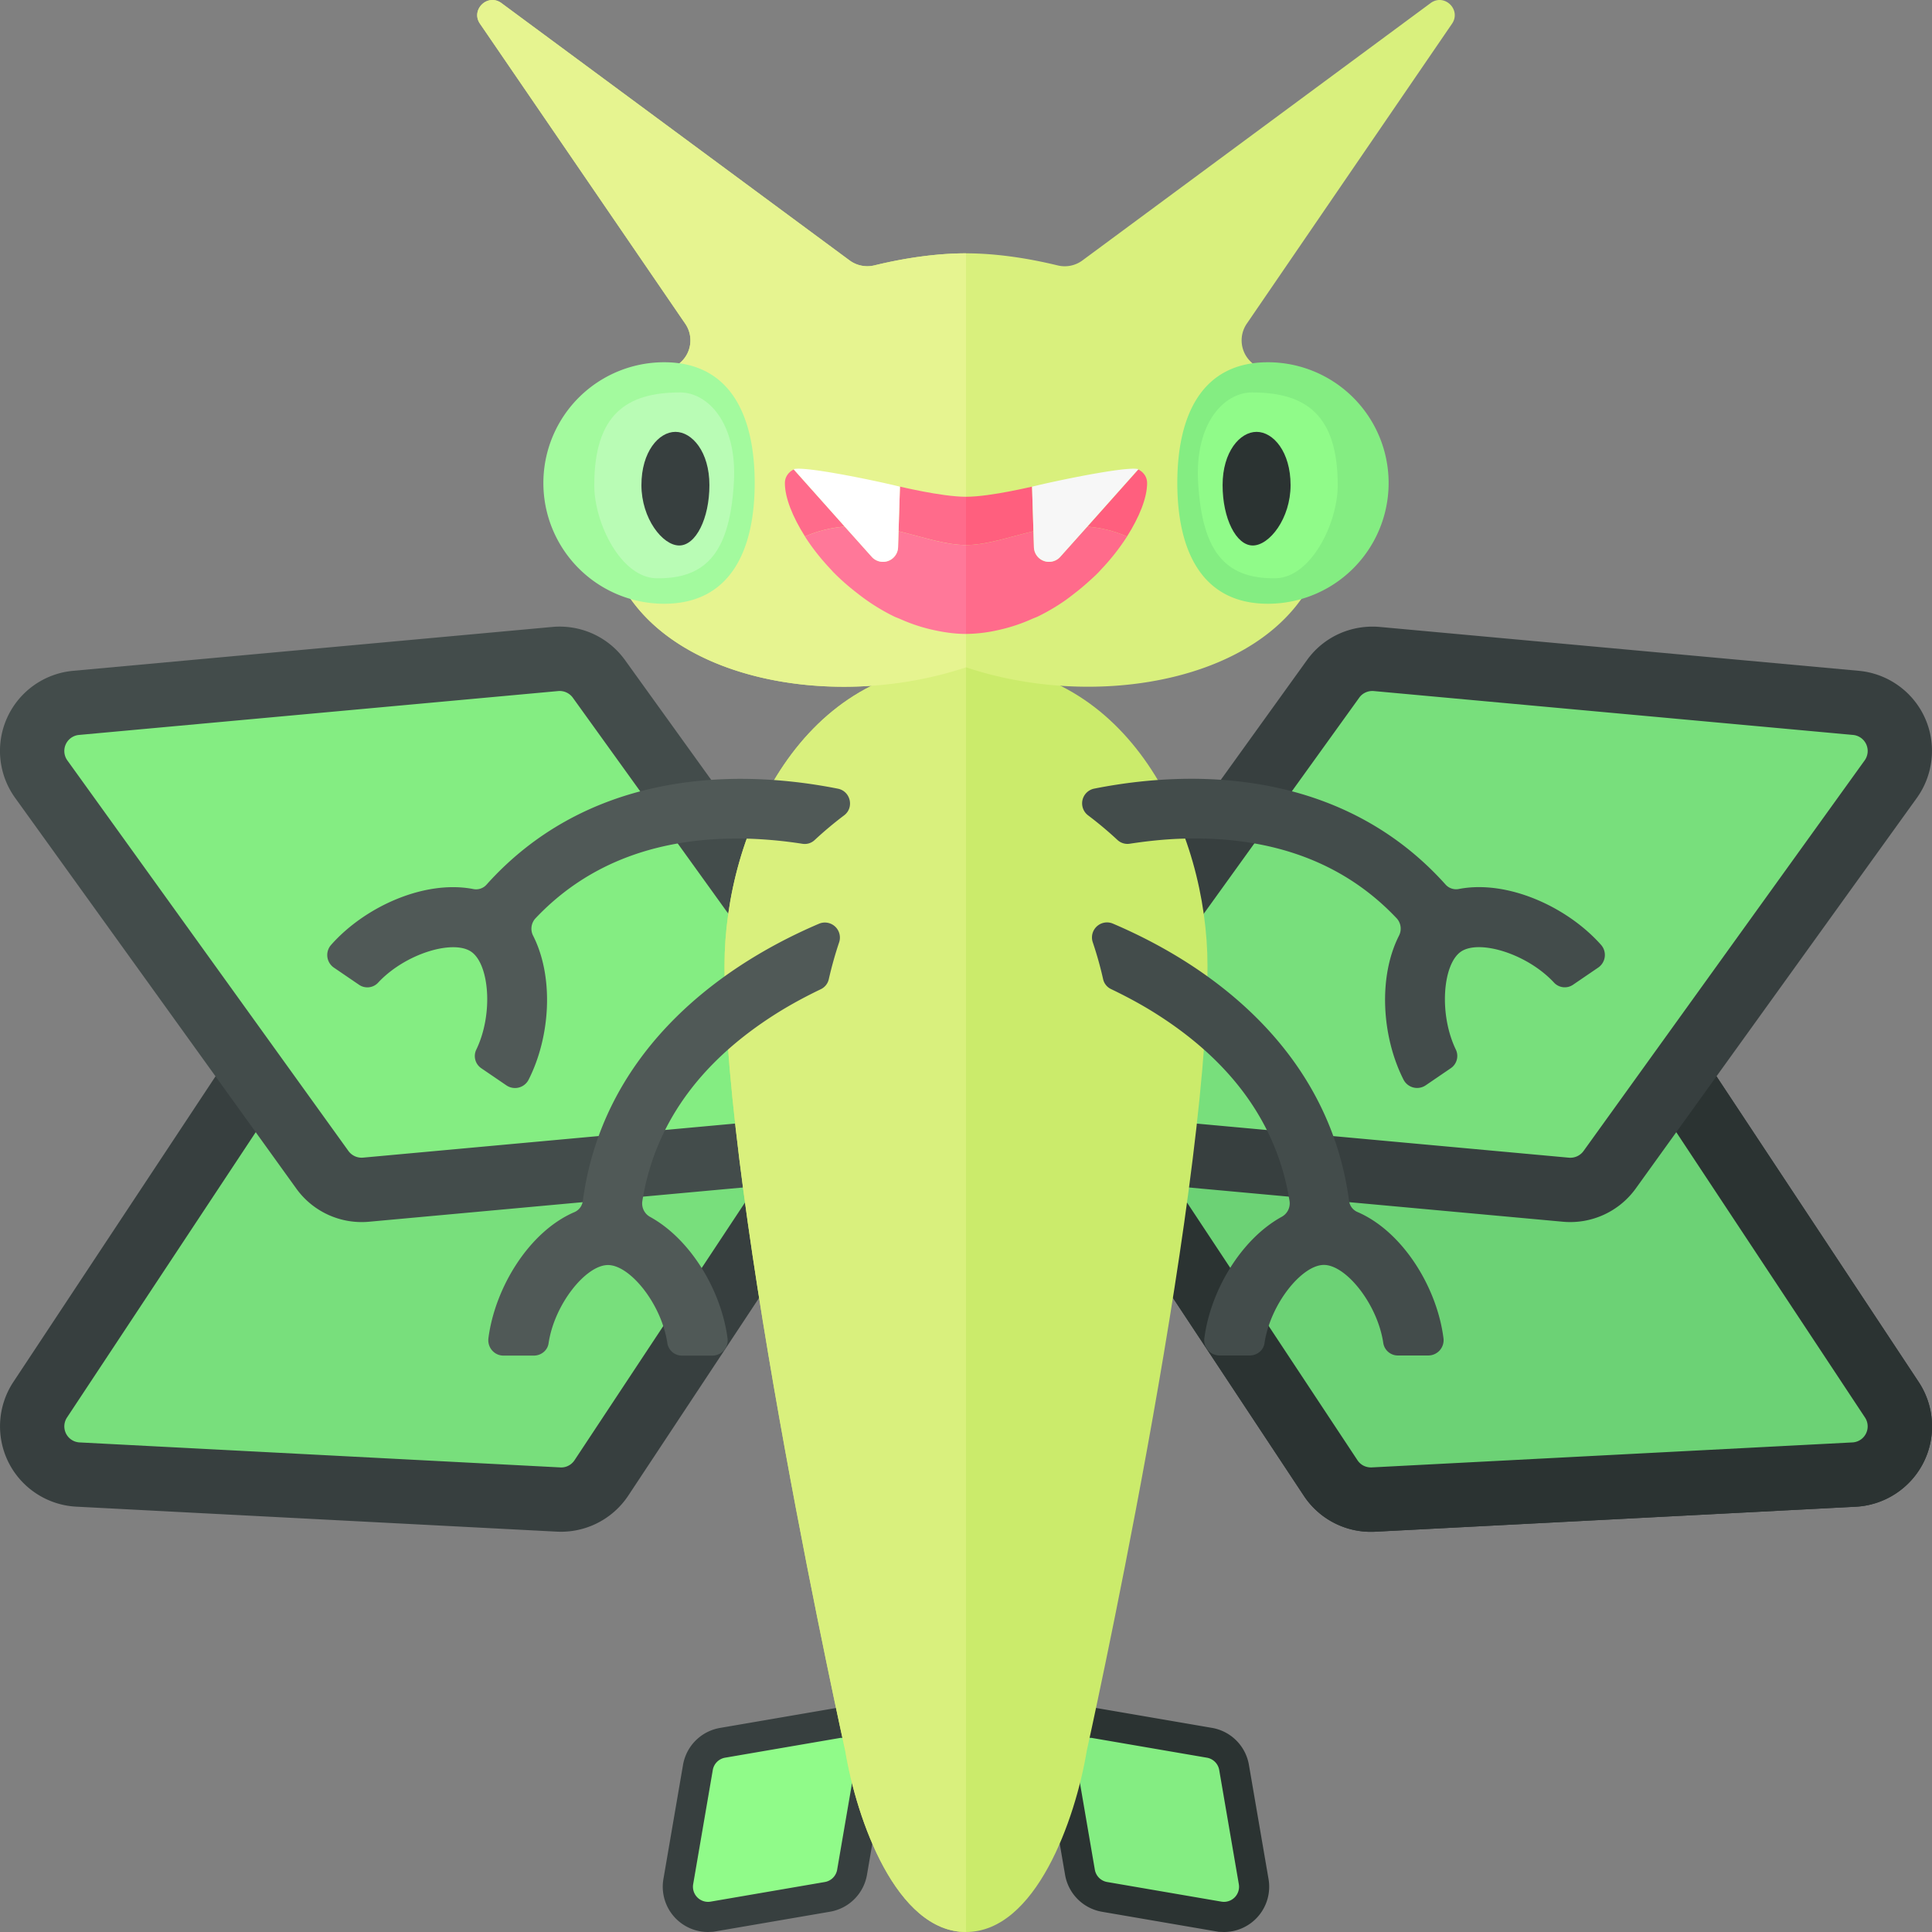 <svg xmlns="http://www.w3.org/2000/svg" width="32" height="32"><rect width="100%" height="100%" fill="#808080" stroke="none"/><path fill="#84ED82" d="M20.187 31.742l-1.892-.324a.497.497 0 01-.408-.409l-.324-1.891a.5.5 0 01.491-.585l1.977.333a.497.497 0 01.408.409l.324 1.891a.5.5 0 01-.491.584l-.085-.008z"/><path fill="#2B3332" d="M18.055 28.784c.014 0 .029.001.043.004l1.892.325a.25.25 0 01.204.204l.325 1.892a.25.25 0 01-.289.288l-1.892-.325a.25.25 0 01-.204-.204l-.325-1.892a.25.25 0 01.246-.292zm0-.5a.75.75 0 00-.739.877l.325 1.892a.75.75 0 00.612.612l1.892.325.042.007.085.003a.75.75 0 00.739-.877l-.325-1.892a.75.75 0 00-.612-.612l-1.892-.325-.042-.007-.085-.003z"/><path fill="#90FB89" d="M11.812 31.742l1.892-.324a.497.497 0 00.408-.409l.324-1.891a.5.5 0 00-.491-.585l-1.977.333a.497.497 0 00-.408.409l-.324 1.891a.5.5 0 00.491.584l.085-.008z"/><path fill="#373F3F" d="M13.945 28.784a.25.25 0 01.246.292l-.325 1.892a.25.25 0 01-.204.204l-1.892.325a.25.25 0 01-.289-.288l.325-1.892a.25.25 0 01.204-.204l1.892-.325a.215.215 0 01.043-.004zm0-.5l-.086.004-.042.007-1.892.325a.75.75 0 00-.612.612l-.325 1.892a.75.75 0 00.74.876l.086-.004.042-.007 1.892-.325a.75.75 0 00.612-.612l.325-1.892a.75.75 0 00-.74-.876z"/><g fill="#2B3332"><path d="M22.676 24.806a.765.765 0 01-.639-.343l-4.398-6.65a.768.768 0 01.599-1.188l7.966-.414c.293 0 .53.127.673.339l4.401 6.653a.769.769 0 01-.6 1.188l-8.002.415z"/><path d="M26.39 16.738a.27.27 0 01.102.091l4.398 6.649a.266.266 0 01-.208.413l-7.962.414a.279.279 0 01-.134-.028.27.27 0 01-.102-.091l-4.398-6.649a.266.266 0 01.208-.413l7.962-.414a.279.279 0 01.134.028zm.48-.951a1.338 1.338 0 00-.669-.141l-7.962.414a1.337 1.337 0 00-1.12.73c-.215.426-.185.937.078 1.335l4.399 6.65a1.331 1.331 0 001.18.595l7.962-.414c.476-.025.905-.305 1.12-.73s.185-.937-.078-1.335l-4.398-6.649a1.344 1.344 0 00-.512-.455z"/></g><path fill="#6CD275" d="M22.676 24.806a.765.765 0 01-.639-.343l-4.398-6.65a.768.768 0 01.599-1.188l7.966-.414c.293 0 .53.127.673.339l4.401 6.653a.769.769 0 01-.6 1.188l-8.002.415z"/><path fill="#2B3332" d="M26.39 16.738a.27.27 0 01.102.091l4.398 6.649a.266.266 0 01-.208.413l-7.962.414a.279.279 0 01-.134-.028.27.27 0 01-.102-.091l-4.398-6.649a.266.266 0 01.208-.413l7.962-.414a.279.279 0 01.134.028zm.48-.951a1.338 1.338 0 00-.669-.141l-7.962.414a1.337 1.337 0 00-1.12.73c-.215.426-.185.937.078 1.335l4.399 6.65a1.331 1.331 0 001.18.595l7.962-.414c.476-.025.905-.305 1.12-.73s.185-.937-.078-1.335l-4.398-6.649a1.344 1.344 0 00-.512-.455z"/><path fill="#78DF7C" d="M25.94 19.672l-7.938-.727a.766.766 0 01-.553-1.211l4.657-6.471a.773.773 0 01.624-.319l8.008.73a.766.766 0 01.553 1.21l-4.657 6.472a.765.765 0 01-.621.318l-.073-.002z"/><path fill="#373F3F" d="M22.619 11.469a.268.268 0 01.135-.023l7.939.727a.267.267 0 01.192.421l-4.657 6.471a.27.27 0 01-.241.11l-7.939-.727a.267.267 0 01-.192-.421l4.657-6.471a.256.256 0 01.106-.087zm-.443-.97a1.327 1.327 0 00-.528.434l-4.657 6.471c-.278.387-.329.897-.131 1.331s.616.73 1.09.774l7.94.727a1.337 1.337 0 001.202-.549l4.657-6.471c.278-.387.329-.897.131-1.331s-.616-.73-1.09-.774l-7.939-.727a1.35 1.35 0 00-.675.115z"/><path fill="#78DF7C" d="M1.322 24.391a.77.77 0 01-.645-.42.77.77 0 01.045-.768l4.398-6.649a.77.77 0 01.64-.344l8.002.415a.768.768 0 01.598 1.189l-4.397 6.648a.763.763 0 01-.639.344l-8.002-.415z"/><path fill="#373F3F" d="M5.744 16.71l7.962.414a.266.266 0 01.208.413l-4.398 6.649a.27.27 0 01-.102.091.257.257 0 01-.134.028l-7.962-.414a.266.266 0 01-.208-.413l4.398-6.649a.27.27 0 01.102-.091.279.279 0 01.134-.028zm-.614-.923a1.331 1.331 0 00-.511.454L.221 22.89c-.263.398-.293.909-.078 1.335s.644.705 1.12.73l7.962.414a1.338 1.338 0 001.18-.595l4.399-6.65c.263-.398.293-.909.078-1.335s-.644-.705-1.12-.73L5.8 15.645a1.35 1.35 0 00-.67.142z"/><path fill="#84ED82" d="M5.987 19.675a.766.766 0 01-.623-.321L.709 12.886a.765.765 0 01.554-1.211l7.95-.728c.309 0 .538.119.68.315l4.658 6.472a.769.769 0 01-.554 1.211l-7.962.729-.048.001z"/><path fill="#434C4B" d="M9.487 11.555l4.657 6.471a.267.267 0 01-.192.421l-7.939.727a.27.27 0 01-.241-.109l-4.657-6.471a.267.267 0 01.192-.421l7.939-.727a.27.27 0 01.241.109zm.337-1.056a1.337 1.337 0 00-.674-.115l-7.94.727a1.332 1.332 0 00-.959 2.105l4.657 6.471a1.334 1.334 0 001.202.549l7.94-.727a1.332 1.332 0 00.959-2.105l-4.657-6.471a1.334 1.334 0 00-.528-.434z"/><path fill="#CBEB6B" d="M16 11c-2.702 0-4 2.764-4 5 0 4 2 13 2 13 .188 1.138.846 3 2 3s1.812-1.862 2-3c0 0 2-9 2-13 0-2.236-1.298-5-4-5z"/><path fill="#D9F07D" d="M16 32c-1.154 0-1.812-1.862-2-3 0 0-2-9-2-13 0-2.236 1.298-5 4-5v21z"/><path fill="#D9F07D" d="M24.05.393c.156-.228-.119-.504-.348-.347l-5.777 4.27a.493.493 0 01-.411.079c-.529-.128-1.046-.199-1.514-.199s-.985.07-1.514.198a.496.496 0 01-.411-.079L8.298.045c-.229-.155-.505.12-.348.348l3.404 4.975a.488.488 0 01-.091.642C10.507 6.686 10 7.524 10 8.482c0 2.571 3.429 3.429 6 2.571 2.571.857 6 0 6-2.571 0-.958-.507-1.796-1.263-2.472a.49.49 0 01-.091-.642L24.05.393z"/><path fill="#E6F490" d="M14.486 4.395a.496.496 0 01-.411-.079L8.298.046c-.229-.156-.505.119-.348.347l3.404 4.975a.488.488 0 01-.091.642C10.507 6.686 10 7.524 10 8.482c0 2.571 3.429 3.429 6 2.571V4.196c-.468 0-.985.071-1.514.199z"/><path fill="#A3FA9E" d="M12.5 8c0 1.105-.395 2-1.5 2a2 2 0 110-4c1.105 0 1.5.895 1.5 2z"/><path fill="#B9FCB5" d="M12.155 8c-.068 1.103-.422 1.591-1.281 1.578-.589-.009-1.031-.914-1.031-1.539 0-1.176.534-1.539 1.422-1.539.453 0 .951.5.89 1.5z"/><path fill="#373F3F" d="M11.75 8.035c0 .552-.224 1-.5 1s-.626-.448-.626-1 .287-.882.563-.882.563.33.563.882z"/><path fill="#84ED82" d="M19.5 8c0 1.105.395 2 1.5 2a2 2 0 100-4c-1.105 0-1.5.895-1.5 2z"/><path fill="#90FB89" d="M19.845 8c.068 1.103.422 1.591 1.281 1.578.589-.009 1.031-.914 1.031-1.539 0-1.176-.534-1.539-1.422-1.539-.453 0-.951.5-.89 1.5z"/><path fill="#2B3332" d="M20.25 8.035c0 .552.224 1 .5 1s.626-.448.626-1-.287-.882-.563-.882-.563.33-.563.882z"/><path fill="#FF6B8B" d="M14.906 8.06c-.042-.012.681.168 1.094.168v.799c-.345 0-.713-.133-1.117-.228l.023-.739zm-1.758-.281c.07-.033-.148.026-.148.221 0 .243.127.56.333.885.231-.101.448-.145.658-.164l-.843-.942z"/><path fill="#FF7899" d="M14.883 8.799l-.008.265a.25.25 0 01-.436.159l-.448-.501c-.21.019-.427.063-.658.164v.001c.116.183.262.368.429.545l.038.042a3.806 3.806 0 00.396.349 3.37 3.37 0 00.603.383c.038.019.079.032.118.05a2.823 2.823 0 00.54.178c.178.039.357.066.543.066V9.027c-.345 0-.713-.133-1.117-.228z"/><path fill="#FFF" d="M13.145 7.771l.846.951.448.501a.25.25 0 00.436-.159l.008-.265.023-.738c-.392-.098-1.581-.345-1.761-.29z"/><path fill="#FF5F7E" d="M17.117 8.799c-.404.095-.772.228-1.117.228v-.799c.413 0 1.136-.18 1.094-.167l.023.738zm.892-.077c.21.019.427.063.658.164C18.873 8.56 19 8.243 19 8c0-.195-.218-.254-.148-.221l-.843.943z"/><path fill="#FF6B8B" d="M17.117 8.799l.008.265a.25.25 0 00.436.159l.448-.501c.21.019.427.063.658.164v.001a3.667 3.667 0 01-.429.545l-.038.042c-.065.067-.136.13-.207.193a3.556 3.556 0 01-.189.156c-.06.047-.12.094-.183.137a3.37 3.37 0 01-.42.246c-.038.019-.079.032-.118.05a2.823 2.823 0 01-.54.178A2.52 2.52 0 0116 10.5V9.027c.345 0 .713-.133 1.117-.228z"/><path fill="#F7F7F7" d="M18.855 7.771l-.846.951-.448.501a.25.25 0 01-.436-.159l-.008-.265-.023-.738c.392-.098 1.581-.345 1.761-.29z"/><path fill="#434C4B" d="M26.515 15.646a.253.253 0 01-.042.379l-.415.283a.243.243 0 01-.316-.03c-.445-.482-1.242-.722-1.544-.516-.302.206-.369 1.036-.083 1.626a.245.245 0 01-.087.306l-.415.283a.253.253 0 01-.368-.098c-.357-.706-.421-1.689-.076-2.376a.254.254 0 00-.032-.289c-.87-.924-2.068-1.375-3.584-1.322-.285.01-.567.041-.843.083a.244.244 0 01-.201-.062 6.176 6.176 0 00-.488-.409.249.249 0 01.103-.442c1.918-.38 4.228-.188 5.82 1.59a.234.234 0 00.221.072c.797-.153 1.784.288 2.35.922zm-4.028 4.43a.233.233 0 01-.142-.184c-.313-2.367-2.113-3.827-3.912-4.594a.249.249 0 00-.334.307c.068.202.126.407.172.613a.239.239 0 00.131.164c.252.121.503.255.743.407 1.282.81 2.017 1.857 2.215 3.111a.254.254 0 01-.136.257c-.672.373-1.173 1.221-1.276 2.006a.253.253 0 00.249.288h.503c.12 0 .227-.085.244-.203.096-.649.619-1.297.984-1.297s.889.647.984 1.297a.244.244 0 00.244.203h.503a.254.254 0 00.249-.29c-.108-.841-.675-1.762-1.421-2.085z"/><path fill="#505957" d="M7.837 14.725a.232.232 0 00.221-.072c1.593-1.778 3.902-1.97 5.82-1.59.21.042.274.313.103.442-.17.128-.333.265-.488.409a.239.239 0 01-.201.062 7.358 7.358 0 00-.843-.083c-1.516-.053-2.713.397-3.584 1.322a.254.254 0 00-.032.289c.345.687.281 1.67-.076 2.376a.253.253 0 01-.368.098l-.415-.283a.244.244 0 01-.087-.306c.287-.59.219-1.42-.083-1.626-.302-.206-1.099.034-1.544.516a.243.243 0 01-.316.03l-.415-.283a.253.253 0 01-.042-.379c.564-.635 1.551-1.076 2.35-.922zm.253 7.438c-.02.153.095.29.249.29h.503c.12 0 .227-.085.244-.203.096-.649.619-1.297.984-1.297.366 0 .889.647.984 1.297a.244.244 0 00.244.203h.503a.253.253 0 00.249-.288c-.103-.785-.604-1.632-1.276-2.006a.254.254 0 01-.136-.257c.198-1.254.933-2.301 2.215-3.111.241-.152.491-.286.743-.407a.241.241 0 00.131-.164c.047-.206.104-.411.172-.613a.249.249 0 00-.334-.307c-1.798.767-3.598 2.227-3.912 4.594a.233.233 0 01-.142.184c-.744.321-1.311 1.242-1.421 2.085z"/></svg>